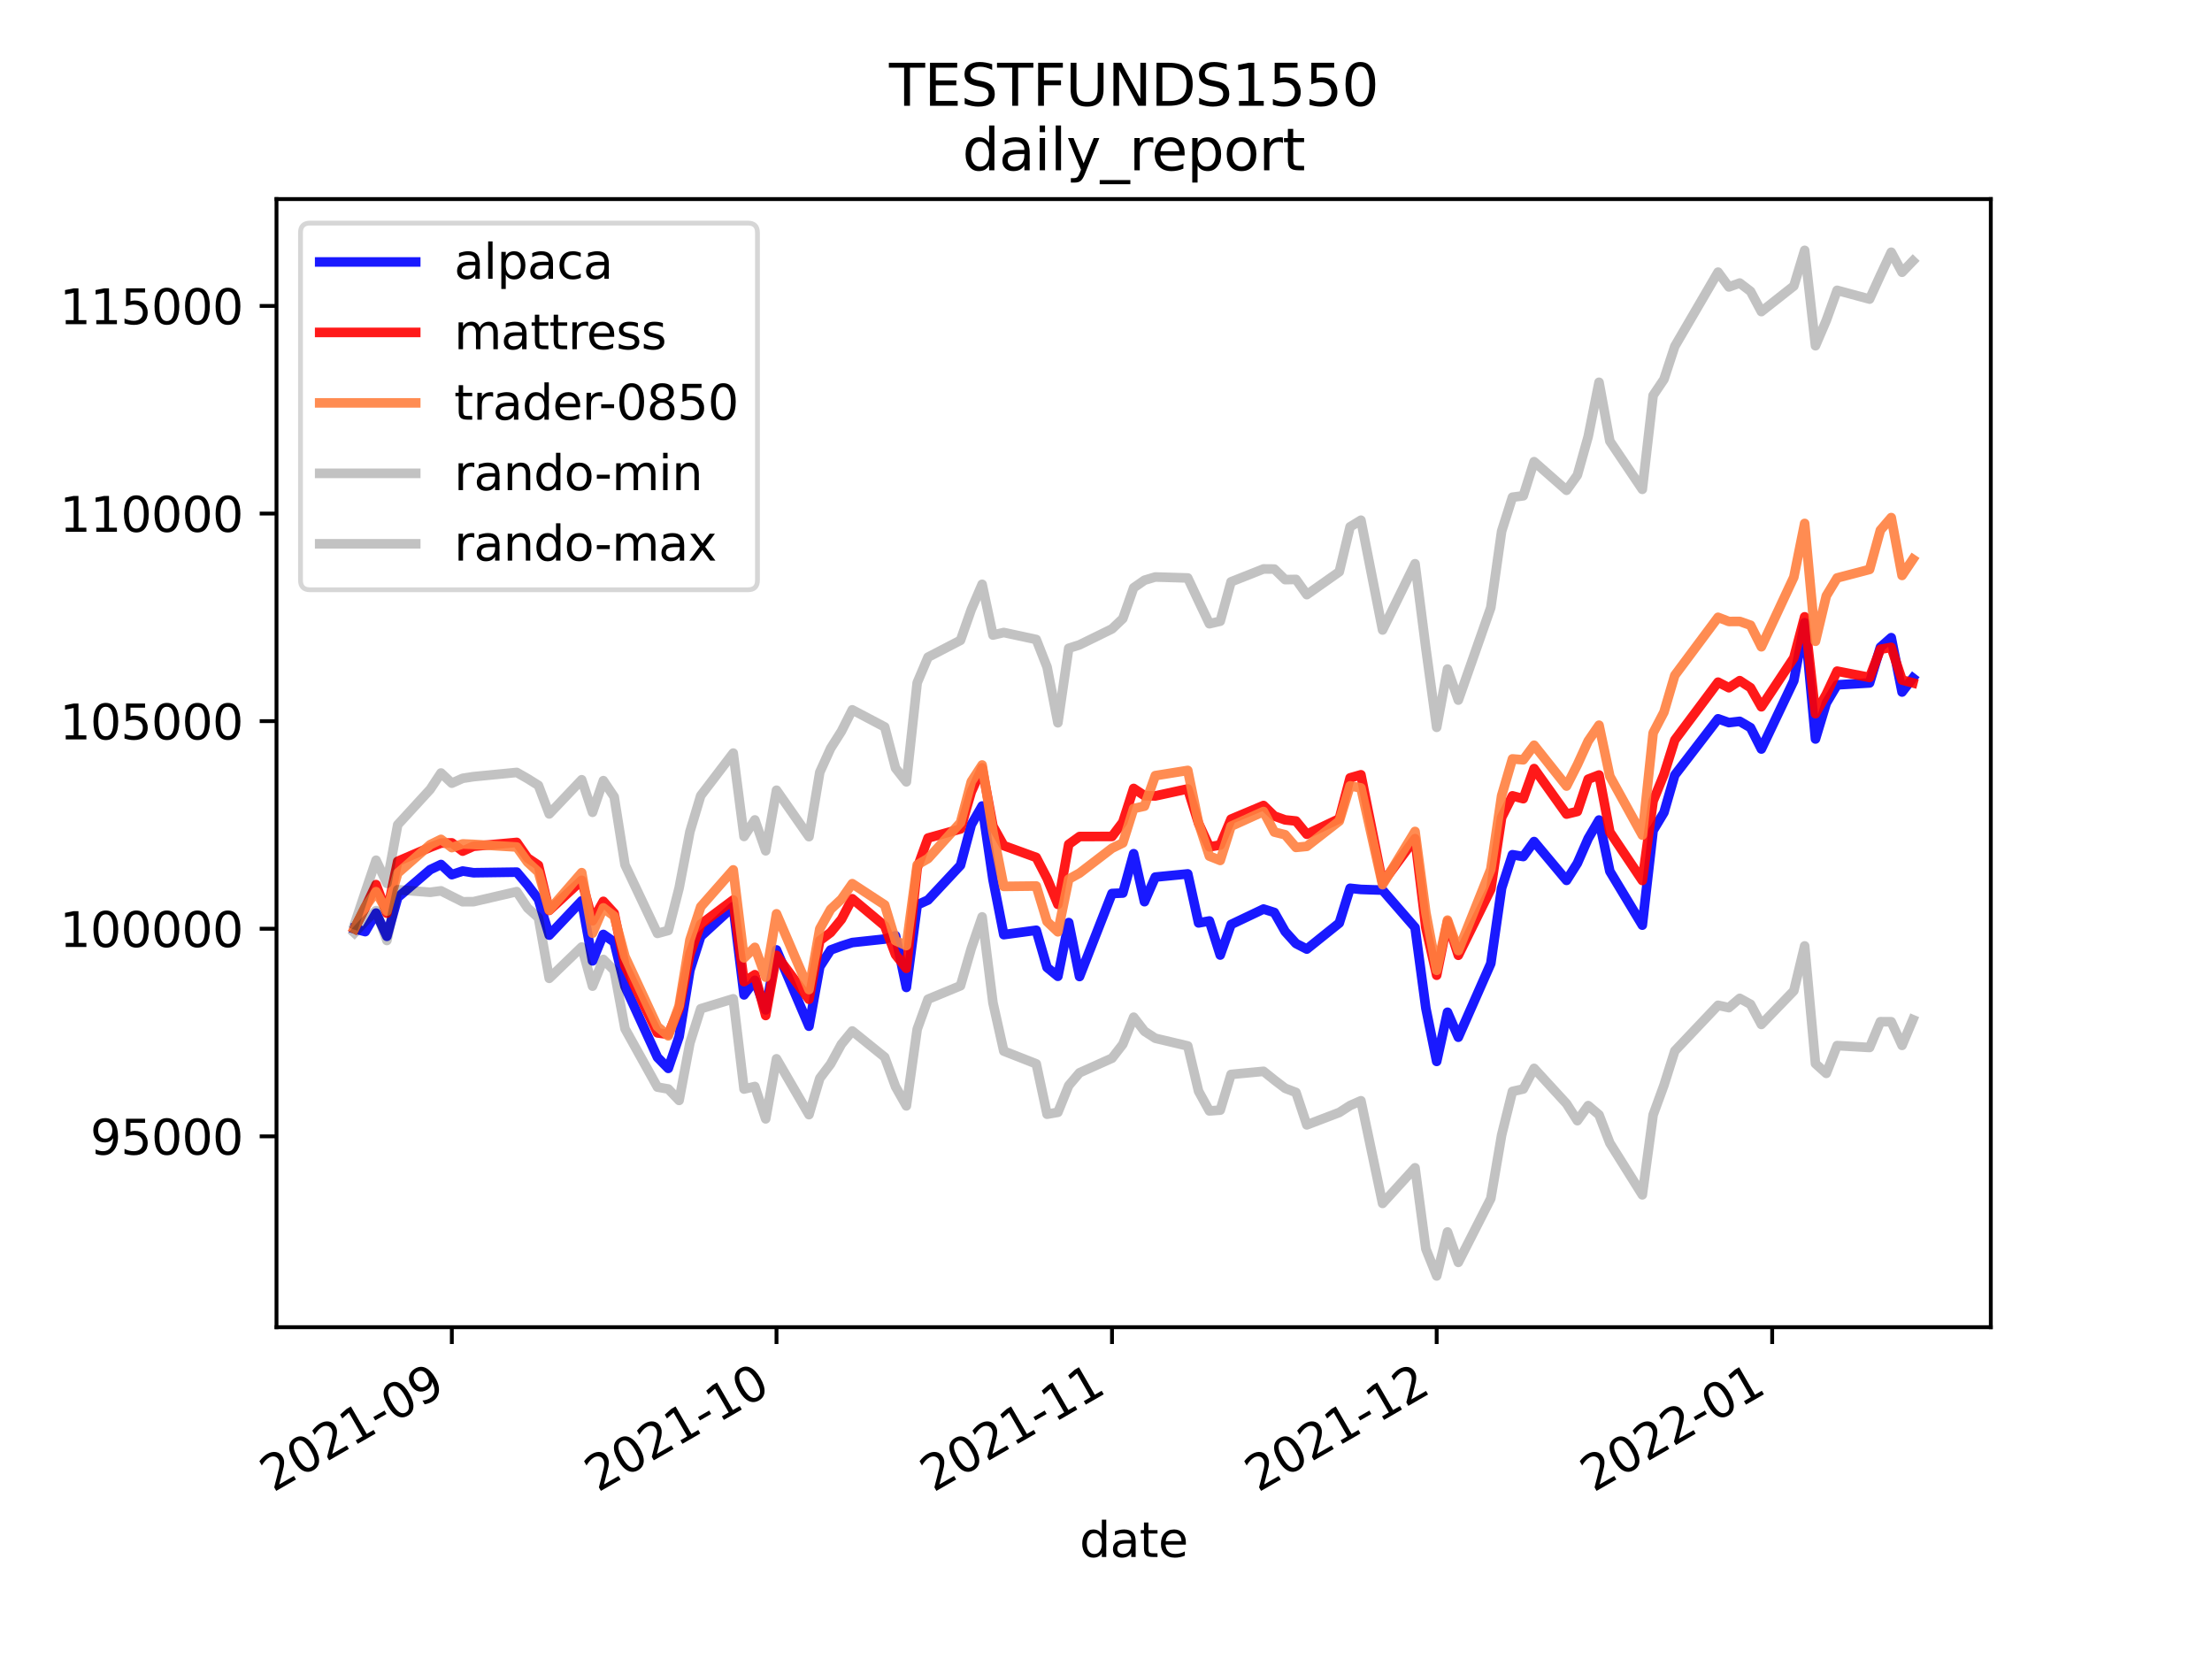 <?xml version="1.0" encoding="utf-8" standalone="no"?>
<!DOCTYPE svg PUBLIC "-//W3C//DTD SVG 1.1//EN"
  "http://www.w3.org/Graphics/SVG/1.1/DTD/svg11.dtd">
<svg height="345.6pt" version="1.1" viewBox="0 0 460.8 345.6" width="460.8pt" xmlns="http://www.w3.org/2000/svg" xmlns:xlink="http://www.w3.org/1999/xlink">
 <defs>
  <style type="text/css">*{stroke-linecap:butt;stroke-linejoin:round;}</style>
 </defs>
 <g id="figure_1">
  <g id="patch_1">
   <path d="M 0 345.6 
L 460.8 345.6 
L 460.8 0 
L 0 0 
z
" style="fill:#ffffff;"/>
  </g>
  <g id="axes_1">
   <g id="patch_2">
    <path d="M 57.6 276.48 
L 414.72 276.48 
L 414.72 41.472 
L 57.6 41.472 
z
" style="fill:#ffffff;"/>
   </g>
   <g id="matplotlib.axis_1">
    <g id="xtick_1">
     <g id="line2d_1">
      <defs>
       <path d="M 0 0 
L 0 3.5 
" id="mf0211307fe" style="stroke:#000000;stroke-width:0.8;"/>
      </defs>
      <g>
       <use style="stroke:#000000;stroke-width:0.8;" x="94.124" xlink:href="#mf0211307fe" y="276.48"/>
      </g>
     </g>
     <g id="text_1">
      <!-- 2021-09 -->
      <g transform="translate(56.899 310.952)rotate(-30)scale(0.1 -0.1)">
       <defs>
        <path d="M 1228 531 
L 3431 531 
L 3431 0 
L 469 0 
L 469 531 
Q 828 903 1448 1529 
Q 2069 2156 2228 2338 
Q 2531 2678 2651 2914 
Q 2772 3150 2772 3378 
Q 2772 3750 2511 3984 
Q 2250 4219 1831 4219 
Q 1534 4219 1204 4116 
Q 875 4013 500 3803 
L 500 4441 
Q 881 4594 1212 4672 
Q 1544 4750 1819 4750 
Q 2544 4750 2975 4387 
Q 3406 4025 3406 3419 
Q 3406 3131 3298 2873 
Q 3191 2616 2906 2266 
Q 2828 2175 2409 1742 
Q 1991 1309 1228 531 
z
" id="DejaVuSans-32" transform="scale(0.016)"/>
        <path d="M 2034 4250 
Q 1547 4250 1301 3770 
Q 1056 3291 1056 2328 
Q 1056 1369 1301 889 
Q 1547 409 2034 409 
Q 2525 409 2770 889 
Q 3016 1369 3016 2328 
Q 3016 3291 2770 3770 
Q 2525 4250 2034 4250 
z
M 2034 4750 
Q 2819 4750 3233 4129 
Q 3647 3509 3647 2328 
Q 3647 1150 3233 529 
Q 2819 -91 2034 -91 
Q 1250 -91 836 529 
Q 422 1150 422 2328 
Q 422 3509 836 4129 
Q 1250 4750 2034 4750 
z
" id="DejaVuSans-30" transform="scale(0.016)"/>
        <path d="M 794 531 
L 1825 531 
L 1825 4091 
L 703 3866 
L 703 4441 
L 1819 4666 
L 2450 4666 
L 2450 531 
L 3481 531 
L 3481 0 
L 794 0 
L 794 531 
z
" id="DejaVuSans-31" transform="scale(0.016)"/>
        <path d="M 313 2009 
L 1997 2009 
L 1997 1497 
L 313 1497 
L 313 2009 
z
" id="DejaVuSans-2d" transform="scale(0.016)"/>
        <path d="M 703 97 
L 703 672 
Q 941 559 1184 500 
Q 1428 441 1663 441 
Q 2288 441 2617 861 
Q 2947 1281 2994 2138 
Q 2813 1869 2534 1725 
Q 2256 1581 1919 1581 
Q 1219 1581 811 2004 
Q 403 2428 403 3163 
Q 403 3881 828 4315 
Q 1253 4750 1959 4750 
Q 2769 4750 3195 4129 
Q 3622 3509 3622 2328 
Q 3622 1225 3098 567 
Q 2575 -91 1691 -91 
Q 1453 -91 1209 -44 
Q 966 3 703 97 
z
M 1959 2075 
Q 2384 2075 2632 2365 
Q 2881 2656 2881 3163 
Q 2881 3666 2632 3958 
Q 2384 4250 1959 4250 
Q 1534 4250 1286 3958 
Q 1038 3666 1038 3163 
Q 1038 2656 1286 2365 
Q 1534 2075 1959 2075 
z
" id="DejaVuSans-39" transform="scale(0.016)"/>
       </defs>
       <use xlink:href="#DejaVuSans-32"/>
       <use x="63.623" xlink:href="#DejaVuSans-30"/>
       <use x="127.246" xlink:href="#DejaVuSans-32"/>
       <use x="190.869" xlink:href="#DejaVuSans-31"/>
       <use x="254.492" xlink:href="#DejaVuSans-2d"/>
       <use x="290.576" xlink:href="#DejaVuSans-30"/>
       <use x="354.199" xlink:href="#DejaVuSans-39"/>
      </g>
     </g>
    </g>
    <g id="xtick_2">
     <g id="line2d_2">
      <g>
       <use style="stroke:#000000;stroke-width:0.8;" x="161.76" xlink:href="#mf0211307fe" y="276.48"/>
      </g>
     </g>
     <g id="text_2">
      <!-- 2021-10 -->
      <g transform="translate(124.535 310.952)rotate(-30)scale(0.1 -0.1)">
       <use xlink:href="#DejaVuSans-32"/>
       <use x="63.623" xlink:href="#DejaVuSans-30"/>
       <use x="127.246" xlink:href="#DejaVuSans-32"/>
       <use x="190.869" xlink:href="#DejaVuSans-31"/>
       <use x="254.492" xlink:href="#DejaVuSans-2d"/>
       <use x="290.576" xlink:href="#DejaVuSans-31"/>
       <use x="354.199" xlink:href="#DejaVuSans-30"/>
      </g>
     </g>
    </g>
    <g id="xtick_3">
     <g id="line2d_3">
      <g>
       <use style="stroke:#000000;stroke-width:0.8;" x="231.651" xlink:href="#mf0211307fe" y="276.48"/>
      </g>
     </g>
     <g id="text_3">
      <!-- 2021-11 -->
      <g transform="translate(194.426 310.952)rotate(-30)scale(0.1 -0.1)">
       <use xlink:href="#DejaVuSans-32"/>
       <use x="63.623" xlink:href="#DejaVuSans-30"/>
       <use x="127.246" xlink:href="#DejaVuSans-32"/>
       <use x="190.869" xlink:href="#DejaVuSans-31"/>
       <use x="254.492" xlink:href="#DejaVuSans-2d"/>
       <use x="290.576" xlink:href="#DejaVuSans-31"/>
       <use x="354.199" xlink:href="#DejaVuSans-31"/>
      </g>
     </g>
    </g>
    <g id="xtick_4">
     <g id="line2d_4">
      <g>
       <use style="stroke:#000000;stroke-width:0.8;" x="299.287" xlink:href="#mf0211307fe" y="276.48"/>
      </g>
     </g>
     <g id="text_4">
      <!-- 2021-12 -->
      <g transform="translate(262.062 310.952)rotate(-30)scale(0.1 -0.1)">
       <use xlink:href="#DejaVuSans-32"/>
       <use x="63.623" xlink:href="#DejaVuSans-30"/>
       <use x="127.246" xlink:href="#DejaVuSans-32"/>
       <use x="190.869" xlink:href="#DejaVuSans-31"/>
       <use x="254.492" xlink:href="#DejaVuSans-2d"/>
       <use x="290.576" xlink:href="#DejaVuSans-31"/>
       <use x="354.199" xlink:href="#DejaVuSans-32"/>
      </g>
     </g>
    </g>
    <g id="xtick_5">
     <g id="line2d_5">
      <g>
       <use style="stroke:#000000;stroke-width:0.8;" x="369.178" xlink:href="#mf0211307fe" y="276.48"/>
      </g>
     </g>
     <g id="text_5">
      <!-- 2022-01 -->
      <g transform="translate(331.953 310.952)rotate(-30)scale(0.1 -0.1)">
       <use xlink:href="#DejaVuSans-32"/>
       <use x="63.623" xlink:href="#DejaVuSans-30"/>
       <use x="127.246" xlink:href="#DejaVuSans-32"/>
       <use x="190.869" xlink:href="#DejaVuSans-32"/>
       <use x="254.492" xlink:href="#DejaVuSans-2d"/>
       <use x="290.576" xlink:href="#DejaVuSans-30"/>
       <use x="354.199" xlink:href="#DejaVuSans-31"/>
      </g>
     </g>
    </g>
    <g id="text_6">
     <!-- date -->
     <g transform="translate(224.885 324.351)scale(0.1 -0.1)">
      <defs>
       <path d="M 2906 2969 
L 2906 4863 
L 3481 4863 
L 3481 0 
L 2906 0 
L 2906 525 
Q 2725 213 2448 61 
Q 2172 -91 1784 -91 
Q 1150 -91 751 415 
Q 353 922 353 1747 
Q 353 2572 751 3078 
Q 1150 3584 1784 3584 
Q 2172 3584 2448 3432 
Q 2725 3281 2906 2969 
z
M 947 1747 
Q 947 1113 1208 752 
Q 1469 391 1925 391 
Q 2381 391 2643 752 
Q 2906 1113 2906 1747 
Q 2906 2381 2643 2742 
Q 2381 3103 1925 3103 
Q 1469 3103 1208 2742 
Q 947 2381 947 1747 
z
" id="DejaVuSans-64" transform="scale(0.016)"/>
       <path d="M 2194 1759 
Q 1497 1759 1228 1600 
Q 959 1441 959 1056 
Q 959 750 1161 570 
Q 1363 391 1709 391 
Q 2188 391 2477 730 
Q 2766 1069 2766 1631 
L 2766 1759 
L 2194 1759 
z
M 3341 1997 
L 3341 0 
L 2766 0 
L 2766 531 
Q 2569 213 2275 61 
Q 1981 -91 1556 -91 
Q 1019 -91 701 211 
Q 384 513 384 1019 
Q 384 1609 779 1909 
Q 1175 2209 1959 2209 
L 2766 2209 
L 2766 2266 
Q 2766 2663 2505 2880 
Q 2244 3097 1772 3097 
Q 1472 3097 1187 3025 
Q 903 2953 641 2809 
L 641 3341 
Q 956 3463 1253 3523 
Q 1550 3584 1831 3584 
Q 2591 3584 2966 3190 
Q 3341 2797 3341 1997 
z
" id="DejaVuSans-61" transform="scale(0.016)"/>
       <path d="M 1172 4494 
L 1172 3500 
L 2356 3500 
L 2356 3053 
L 1172 3053 
L 1172 1153 
Q 1172 725 1289 603 
Q 1406 481 1766 481 
L 2356 481 
L 2356 0 
L 1766 0 
Q 1100 0 847 248 
Q 594 497 594 1153 
L 594 3053 
L 172 3053 
L 172 3500 
L 594 3500 
L 594 4494 
L 1172 4494 
z
" id="DejaVuSans-74" transform="scale(0.016)"/>
       <path d="M 3597 1894 
L 3597 1613 
L 953 1613 
Q 991 1019 1311 708 
Q 1631 397 2203 397 
Q 2534 397 2845 478 
Q 3156 559 3463 722 
L 3463 178 
Q 3153 47 2828 -22 
Q 2503 -91 2169 -91 
Q 1331 -91 842 396 
Q 353 884 353 1716 
Q 353 2575 817 3079 
Q 1281 3584 2069 3584 
Q 2775 3584 3186 3129 
Q 3597 2675 3597 1894 
z
M 3022 2063 
Q 3016 2534 2758 2815 
Q 2500 3097 2075 3097 
Q 1594 3097 1305 2825 
Q 1016 2553 972 2059 
L 3022 2063 
z
" id="DejaVuSans-65" transform="scale(0.016)"/>
      </defs>
      <use xlink:href="#DejaVuSans-64"/>
      <use x="63.477" xlink:href="#DejaVuSans-61"/>
      <use x="124.756" xlink:href="#DejaVuSans-74"/>
      <use x="163.965" xlink:href="#DejaVuSans-65"/>
     </g>
    </g>
   </g>
   <g id="matplotlib.axis_2">
    <g id="ytick_1">
     <g id="line2d_6">
      <defs>
       <path d="M 0 0 
L -3.5 0 
" id="mdebe0c044a" style="stroke:#000000;stroke-width:0.8;"/>
      </defs>
      <g>
       <use style="stroke:#000000;stroke-width:0.8;" x="57.6" xlink:href="#mdebe0c044a" y="236.721"/>
      </g>
     </g>
     <g id="text_7">
      <!-- 95000 -->
      <g transform="translate(18.788 240.52)scale(0.1 -0.1)">
       <defs>
        <path d="M 691 4666 
L 3169 4666 
L 3169 4134 
L 1269 4134 
L 1269 2991 
Q 1406 3038 1543 3061 
Q 1681 3084 1819 3084 
Q 2600 3084 3056 2656 
Q 3513 2228 3513 1497 
Q 3513 744 3044 326 
Q 2575 -91 1722 -91 
Q 1428 -91 1123 -41 
Q 819 9 494 109 
L 494 744 
Q 775 591 1075 516 
Q 1375 441 1709 441 
Q 2250 441 2565 725 
Q 2881 1009 2881 1497 
Q 2881 1984 2565 2268 
Q 2250 2553 1709 2553 
Q 1456 2553 1204 2497 
Q 953 2441 691 2322 
L 691 4666 
z
" id="DejaVuSans-35" transform="scale(0.016)"/>
       </defs>
       <use xlink:href="#DejaVuSans-39"/>
       <use x="63.623" xlink:href="#DejaVuSans-35"/>
       <use x="127.246" xlink:href="#DejaVuSans-30"/>
       <use x="190.869" xlink:href="#DejaVuSans-30"/>
       <use x="254.492" xlink:href="#DejaVuSans-30"/>
      </g>
     </g>
    </g>
    <g id="ytick_2">
     <g id="line2d_7">
      <g>
       <use style="stroke:#000000;stroke-width:0.8;" x="57.6" xlink:href="#mdebe0c044a" y="193.475"/>
      </g>
     </g>
     <g id="text_8">
      <!-- 100000 -->
      <g transform="translate(12.425 197.274)scale(0.1 -0.1)">
       <use xlink:href="#DejaVuSans-31"/>
       <use x="63.623" xlink:href="#DejaVuSans-30"/>
       <use x="127.246" xlink:href="#DejaVuSans-30"/>
       <use x="190.869" xlink:href="#DejaVuSans-30"/>
       <use x="254.492" xlink:href="#DejaVuSans-30"/>
       <use x="318.115" xlink:href="#DejaVuSans-30"/>
      </g>
     </g>
    </g>
    <g id="ytick_3">
     <g id="line2d_8">
      <g>
       <use style="stroke:#000000;stroke-width:0.8;" x="57.6" xlink:href="#mdebe0c044a" y="150.228"/>
      </g>
     </g>
     <g id="text_9">
      <!-- 105000 -->
      <g transform="translate(12.425 154.028)scale(0.1 -0.1)">
       <use xlink:href="#DejaVuSans-31"/>
       <use x="63.623" xlink:href="#DejaVuSans-30"/>
       <use x="127.246" xlink:href="#DejaVuSans-35"/>
       <use x="190.869" xlink:href="#DejaVuSans-30"/>
       <use x="254.492" xlink:href="#DejaVuSans-30"/>
       <use x="318.115" xlink:href="#DejaVuSans-30"/>
      </g>
     </g>
    </g>
    <g id="ytick_4">
     <g id="line2d_9">
      <g>
       <use style="stroke:#000000;stroke-width:0.8;" x="57.6" xlink:href="#mdebe0c044a" y="106.982"/>
      </g>
     </g>
     <g id="text_10">
      <!-- 110000 -->
      <g transform="translate(12.425 110.781)scale(0.1 -0.1)">
       <use xlink:href="#DejaVuSans-31"/>
       <use x="63.623" xlink:href="#DejaVuSans-31"/>
       <use x="127.246" xlink:href="#DejaVuSans-30"/>
       <use x="190.869" xlink:href="#DejaVuSans-30"/>
       <use x="254.492" xlink:href="#DejaVuSans-30"/>
       <use x="318.115" xlink:href="#DejaVuSans-30"/>
      </g>
     </g>
    </g>
    <g id="ytick_5">
     <g id="line2d_10">
      <g>
       <use style="stroke:#000000;stroke-width:0.8;" x="57.6" xlink:href="#mdebe0c044a" y="63.736"/>
      </g>
     </g>
     <g id="text_11">
      <!-- 115000 -->
      <g transform="translate(12.425 67.535)scale(0.1 -0.1)">
       <use xlink:href="#DejaVuSans-31"/>
       <use x="63.623" xlink:href="#DejaVuSans-31"/>
       <use x="127.246" xlink:href="#DejaVuSans-35"/>
       <use x="190.869" xlink:href="#DejaVuSans-30"/>
       <use x="254.492" xlink:href="#DejaVuSans-30"/>
       <use x="318.115" xlink:href="#DejaVuSans-30"/>
      </g>
     </g>
    </g>
   </g>
   <g id="line2d_11">
    <path clip-path="url(#p8dddf12279)" d="M 73.833 193.475 
L 76.087 194.072 
L 78.342 190.21 
L 80.596 195.053 
L 82.851 186.963 
L 89.615 181.164 
L 91.869 180.092 
L 94.124 182.207 
L 96.378 181.456 
L 98.633 181.808 
L 107.651 181.681 
L 109.905 184.361 
L 112.16 187.355 
L 114.415 194.805 
L 121.178 187.654 
L 123.433 200.169 
L 125.687 194.661 
L 127.942 196.247 
L 130.196 205.476 
L 136.96 220.258 
L 139.215 222.563 
L 141.469 215.949 
L 143.724 202.098 
L 145.978 195.067 
L 152.742 188.87 
L 154.996 207.252 
L 157.251 204.217 
L 159.505 210.384 
L 161.76 197.887 
L 168.524 213.778 
L 170.778 201.383 
L 173.033 197.899 
L 175.287 197.072 
L 177.542 196.35 
L 184.305 195.622 
L 186.56 194.931 
L 188.815 205.698 
L 191.069 188.519 
L 193.324 187.49 
L 200.087 180.25 
L 202.342 171.797 
L 204.596 167.905 
L 206.851 183.229 
L 209.105 194.705 
L 215.869 193.789 
L 218.124 201.54 
L 220.378 203.384 
L 222.633 192.189 
L 224.887 203.43 
L 231.651 186.132 
L 233.905 186.038 
L 236.16 177.842 
L 238.415 187.839 
L 240.669 182.712 
L 247.433 182.049 
L 249.687 192.262 
L 251.942 191.854 
L 254.196 198.951 
L 256.451 192.589 
L 263.215 189.371 
L 265.469 190.086 
L 267.724 194.052 
L 269.978 196.552 
L 272.233 197.713 
L 278.996 192.285 
L 281.251 185.045 
L 283.505 185.283 
L 288.015 185.435 
L 294.778 193.215 
L 297.033 210.038 
L 299.287 221.112 
L 301.542 210.869 
L 303.796 216.072 
L 310.56 200.718 
L 312.815 184.996 
L 315.069 178.055 
L 317.324 178.429 
L 319.578 175.313 
L 326.342 183.398 
L 328.596 179.827 
L 330.851 174.669 
L 333.105 170.83 
L 335.36 181.506 
L 342.124 192.725 
L 344.378 173.01 
L 346.633 169.253 
L 348.887 161.466 
L 357.905 149.738 
L 360.16 150.534 
L 362.415 150.269 
L 364.669 151.589 
L 366.924 156.034 
L 373.687 141.801 
L 375.942 129.722 
L 378.196 153.944 
L 380.451 146.468 
L 382.705 142.667 
L 389.469 142.268 
L 391.724 134.821 
L 393.978 132.836 
L 396.233 144.162 
L 398.487 141.252 
" style="fill:none;stroke:#0000ff;stroke-linecap:square;stroke-opacity:0.9;stroke-width:2;"/>
   </g>
   <g id="line2d_12">
    <path clip-path="url(#p8dddf12279)" d="M 73.833 193.475 
L 76.087 189.076 
L 78.342 184.282 
L 80.596 190.239 
L 82.851 179.43 
L 89.615 176.512 
L 91.869 175.636 
L 94.124 175.588 
L 96.378 177.306 
L 98.633 176.298 
L 107.651 175.489 
L 109.905 178.729 
L 112.16 180.255 
L 114.415 189.648 
L 121.178 183.383 
L 123.433 191.817 
L 125.687 187.768 
L 127.942 190.241 
L 130.196 201.17 
L 136.96 215.169 
L 139.215 215.472 
L 141.469 210.13 
L 143.724 198.728 
L 145.978 192.542 
L 152.742 187.487 
L 154.996 204.491 
L 157.251 203.046 
L 159.505 211.547 
L 161.76 199.015 
L 168.524 208.175 
L 170.778 195.951 
L 173.033 194.255 
L 175.287 191.51 
L 177.542 187.222 
L 184.305 192.877 
L 186.56 198.888 
L 188.815 201.718 
L 191.069 180.826 
L 193.324 174.577 
L 200.087 172.689 
L 202.342 164.942 
L 204.596 159.955 
L 206.851 172.116 
L 209.105 176.162 
L 215.869 178.624 
L 218.124 182.981 
L 220.378 188.399 
L 222.633 175.893 
L 224.887 174.265 
L 231.651 174.249 
L 233.905 171.268 
L 236.16 164.246 
L 238.415 165.749 
L 240.669 165.809 
L 247.433 164.34 
L 249.687 171.533 
L 251.942 176.413 
L 254.196 176.036 
L 256.451 170.644 
L 263.215 167.803 
L 265.469 169.996 
L 267.724 170.801 
L 269.978 171.035 
L 272.233 173.787 
L 278.996 170.571 
L 281.251 162.045 
L 283.505 161.401 
L 288.015 183.902 
L 294.778 174.712 
L 297.033 193.257 
L 299.287 203.162 
L 301.542 191.984 
L 303.796 199 
L 310.56 185.247 
L 312.815 170.298 
L 315.069 165.788 
L 317.324 166.385 
L 319.578 160.108 
L 326.342 169.592 
L 328.596 169.043 
L 330.851 162.318 
L 333.105 161.446 
L 335.36 173.331 
L 342.124 183.424 
L 344.378 166.872 
L 346.633 161.327 
L 348.887 154.169 
L 357.905 142.107 
L 360.16 143.266 
L 362.415 141.788 
L 364.669 143.269 
L 366.924 147.237 
L 373.687 137.028 
L 375.942 128.495 
L 378.196 148.664 
L 380.451 144.622 
L 382.705 139.813 
L 389.469 141.123 
L 391.724 135.257 
L 393.978 134.858 
L 396.233 141.656 
L 398.487 142.257 
" style="fill:none;stroke:#ff0000;stroke-linecap:square;stroke-opacity:0.9;stroke-width:2;"/>
   </g>
   <g id="line2d_13">
    <path clip-path="url(#p8dddf12279)" d="M 73.833 193.475 
L 76.087 188.901 
L 78.342 185.76 
L 80.596 189.814 
L 82.851 181.898 
L 89.615 175.962 
L 91.869 174.858 
L 94.124 176.573 
L 96.378 175.803 
L 98.633 175.903 
L 107.651 176.45 
L 109.905 179.595 
L 112.16 181.677 
L 114.415 189.583 
L 121.178 181.792 
L 123.433 194.397 
L 125.687 189.13 
L 127.942 190.85 
L 130.196 199.277 
L 136.96 213.855 
L 139.215 215.779 
L 141.469 209.532 
L 143.724 195.814 
L 145.978 188.895 
L 152.742 181.214 
L 154.996 199.543 
L 157.251 197.352 
L 159.505 203.553 
L 161.76 190.367 
L 168.524 206.147 
L 170.778 193.484 
L 173.033 189.434 
L 175.287 187.316 
L 177.542 184.089 
L 184.305 188.513 
L 186.56 195.973 
L 188.815 196.973 
L 191.069 180.168 
L 193.324 178.858 
L 200.087 171.365 
L 202.342 162.817 
L 204.596 159.361 
L 206.851 173.317 
L 209.105 184.651 
L 215.869 184.574 
L 218.124 191.977 
L 220.378 194.111 
L 222.633 183.148 
L 224.887 181.89 
L 231.651 176.704 
L 233.905 175.599 
L 236.16 168.428 
L 238.415 167.936 
L 240.669 161.58 
L 247.433 160.493 
L 249.687 171.467 
L 251.942 178.348 
L 254.196 179.244 
L 256.451 172.12 
L 263.215 169.057 
L 265.469 173.331 
L 267.724 173.894 
L 269.978 176.528 
L 272.233 176.312 
L 278.996 171.041 
L 281.251 163.704 
L 283.505 164.135 
L 288.015 184.304 
L 294.778 173.206 
L 297.033 190.122 
L 299.287 202.135 
L 301.542 191.683 
L 303.796 198.024 
L 310.56 181.091 
L 312.815 165.767 
L 315.069 158.093 
L 317.324 158.283 
L 319.578 155.247 
L 326.342 163.746 
L 328.596 159.309 
L 330.851 154.363 
L 333.105 151.075 
L 335.36 161.711 
L 342.124 173.967 
L 344.378 152.682 
L 346.633 148.351 
L 348.887 140.692 
L 357.905 128.598 
L 360.16 129.47 
L 362.415 129.454 
L 364.669 130.246 
L 366.924 134.736 
L 373.687 120.226 
L 375.942 109.043 
L 378.196 133.588 
L 380.451 124.13 
L 382.705 120.397 
L 389.469 118.622 
L 391.724 110.452 
L 393.978 107.824 
L 396.233 119.874 
L 398.487 116.509 
" style="fill:none;stroke:#ff8040;stroke-linecap:square;stroke-opacity:0.9;stroke-width:2;"/>
   </g>
   <g id="line2d_14">
    <path clip-path="url(#p8dddf12279)" d="M 73.833 194.34 
L 76.087 191.872 
L 78.342 189.7 
L 80.596 195.919 
L 82.851 185.351 
L 89.615 185.883 
L 91.869 185.579 
L 94.124 186.731 
L 96.378 187.849 
L 98.633 187.838 
L 107.651 185.746 
L 109.905 189.147 
L 112.16 191.165 
L 114.415 203.803 
L 121.178 197.283 
L 123.433 205.43 
L 125.687 199.876 
L 127.942 202.157 
L 130.196 214.295 
L 136.96 226.463 
L 139.215 226.858 
L 141.469 229.237 
L 143.724 217.259 
L 145.978 210.139 
L 152.742 208.068 
L 154.996 226.868 
L 157.251 226.339 
L 159.505 233.08 
L 161.76 220.572 
L 168.524 232.201 
L 170.778 224.629 
L 173.033 221.647 
L 175.287 217.523 
L 177.542 214.774 
L 184.305 220.23 
L 186.56 226.385 
L 188.815 230.374 
L 191.069 214.396 
L 193.324 208.154 
L 200.087 205.35 
L 202.342 197.56 
L 204.596 191.006 
L 206.851 208.907 
L 209.105 218.959 
L 215.869 221.616 
L 218.124 232.111 
L 220.378 231.713 
L 222.633 226.141 
L 224.887 223.481 
L 231.651 220.444 
L 233.905 217.533 
L 236.16 211.901 
L 238.415 214.826 
L 240.669 216.291 
L 247.433 217.888 
L 249.687 227.331 
L 251.942 231.424 
L 254.196 231.262 
L 256.451 223.824 
L 263.215 223.177 
L 265.469 224.985 
L 267.724 226.71 
L 269.978 227.573 
L 272.233 234.333 
L 278.996 231.751 
L 281.251 230.3 
L 283.505 229.307 
L 288.015 250.692 
L 294.778 243.269 
L 297.033 260.173 
L 299.287 265.798 
L 301.542 256.644 
L 303.796 262.974 
L 310.56 249.677 
L 312.815 236.459 
L 315.069 227.358 
L 317.324 226.859 
L 319.578 222.563 
L 326.342 229.929 
L 328.596 233.457 
L 330.851 230.32 
L 333.105 232.243 
L 335.36 238.118 
L 342.124 248.901 
L 344.378 232.247 
L 346.633 226.071 
L 348.887 218.939 
L 357.905 209.422 
L 360.16 209.91 
L 362.415 207.974 
L 364.669 209.216 
L 366.924 213.408 
L 373.687 206.403 
L 375.942 197.057 
L 378.196 221.574 
L 380.451 223.602 
L 382.705 217.819 
L 389.469 218.215 
L 391.724 212.837 
L 393.978 212.85 
L 396.233 217.772 
L 398.487 212.417 
" style="fill:none;stroke:#0d0d0d;stroke-linecap:square;stroke-opacity:0.25;stroke-width:2;"/>
   </g>
   <g id="line2d_15">
    <path clip-path="url(#p8dddf12279)" d="M 73.833 192.61 
L 76.087 185.856 
L 78.342 179.202 
L 80.596 184.02 
L 82.851 171.816 
L 89.615 164.443 
L 91.869 161.03 
L 94.124 163.149 
L 96.378 162.14 
L 98.633 161.793 
L 107.651 160.912 
L 109.905 162.2 
L 112.16 163.607 
L 114.415 169.558 
L 121.178 162.438 
L 123.433 169.213 
L 125.687 162.625 
L 127.942 165.987 
L 130.196 180.159 
L 136.96 194.445 
L 139.215 193.831 
L 141.469 185 
L 143.724 173.244 
L 145.978 165.746 
L 152.742 156.884 
L 154.996 174.248 
L 157.251 170.805 
L 159.505 177.238 
L 161.76 164.617 
L 168.524 174.296 
L 170.778 160.872 
L 173.033 155.895 
L 175.287 152.336 
L 177.542 147.873 
L 184.305 151.439 
L 186.56 160.014 
L 188.815 162.877 
L 191.069 142.221 
L 193.324 136.902 
L 200.087 133.389 
L 202.342 126.963 
L 204.596 121.723 
L 206.851 132.297 
L 209.105 131.763 
L 215.869 133.216 
L 218.124 138.964 
L 220.378 150.571 
L 222.633 135.049 
L 224.887 134.33 
L 231.651 131.009 
L 233.905 128.864 
L 236.16 122.447 
L 238.415 120.873 
L 240.669 120.198 
L 247.433 120.399 
L 249.687 125.199 
L 251.942 129.938 
L 254.196 129.409 
L 256.451 121.203 
L 263.215 118.524 
L 265.469 118.545 
L 267.724 120.747 
L 269.978 120.705 
L 272.233 123.876 
L 278.996 119.113 
L 281.251 109.745 
L 283.505 108.37 
L 288.015 131.236 
L 294.778 117.437 
L 297.033 135.059 
L 299.287 151.512 
L 301.542 139.378 
L 303.796 145.846 
L 310.56 126.573 
L 312.815 110.666 
L 315.069 103.577 
L 317.324 103.285 
L 319.578 96.178 
L 326.342 102.131 
L 328.596 98.971 
L 330.851 90.939 
L 333.105 79.64 
L 335.36 91.893 
L 342.124 101.935 
L 344.378 82.371 
L 346.633 79.022 
L 348.887 72.151 
L 357.905 56.694 
L 360.16 59.774 
L 362.415 58.964 
L 364.669 60.692 
L 366.924 64.909 
L 373.687 59.575 
L 375.942 52.154 
L 378.196 72.021 
L 380.451 66.746 
L 382.705 60.483 
L 389.469 62.306 
L 391.724 57.358 
L 393.978 52.546 
L 396.233 56.713 
L 398.487 54.367 
" style="fill:none;stroke:#0d0d0d;stroke-linecap:square;stroke-opacity:0.25;stroke-width:2;"/>
   </g>
   <g id="patch_3">
    <path d="M 57.6 276.48 
L 57.6 41.472 
" style="fill:none;stroke:#000000;stroke-linecap:square;stroke-linejoin:miter;stroke-width:0.8;"/>
   </g>
   <g id="patch_4">
    <path d="M 414.72 276.48 
L 414.72 41.472 
" style="fill:none;stroke:#000000;stroke-linecap:square;stroke-linejoin:miter;stroke-width:0.8;"/>
   </g>
   <g id="patch_5">
    <path d="M 57.6 276.48 
L 414.72 276.48 
" style="fill:none;stroke:#000000;stroke-linecap:square;stroke-linejoin:miter;stroke-width:0.8;"/>
   </g>
   <g id="patch_6">
    <path d="M 57.6 41.472 
L 414.72 41.472 
" style="fill:none;stroke:#000000;stroke-linecap:square;stroke-linejoin:miter;stroke-width:0.8;"/>
   </g>
   <g id="text_12">
    <!-- TESTFUNDS1550 -->
    <g transform="translate(185.2 22.035)scale(0.12 -0.12)">
     <defs>
      <path d="M -19 4666 
L 3928 4666 
L 3928 4134 
L 2272 4134 
L 2272 0 
L 1638 0 
L 1638 4134 
L -19 4134 
L -19 4666 
z
" id="DejaVuSans-54" transform="scale(0.016)"/>
      <path d="M 628 4666 
L 3578 4666 
L 3578 4134 
L 1259 4134 
L 1259 2753 
L 3481 2753 
L 3481 2222 
L 1259 2222 
L 1259 531 
L 3634 531 
L 3634 0 
L 628 0 
L 628 4666 
z
" id="DejaVuSans-45" transform="scale(0.016)"/>
      <path d="M 3425 4513 
L 3425 3897 
Q 3066 4069 2747 4153 
Q 2428 4238 2131 4238 
Q 1616 4238 1336 4038 
Q 1056 3838 1056 3469 
Q 1056 3159 1242 3001 
Q 1428 2844 1947 2747 
L 2328 2669 
Q 3034 2534 3370 2195 
Q 3706 1856 3706 1288 
Q 3706 609 3251 259 
Q 2797 -91 1919 -91 
Q 1588 -91 1214 -16 
Q 841 59 441 206 
L 441 856 
Q 825 641 1194 531 
Q 1563 422 1919 422 
Q 2459 422 2753 634 
Q 3047 847 3047 1241 
Q 3047 1584 2836 1778 
Q 2625 1972 2144 2069 
L 1759 2144 
Q 1053 2284 737 2584 
Q 422 2884 422 3419 
Q 422 4038 858 4394 
Q 1294 4750 2059 4750 
Q 2388 4750 2728 4690 
Q 3069 4631 3425 4513 
z
" id="DejaVuSans-53" transform="scale(0.016)"/>
      <path d="M 628 4666 
L 3309 4666 
L 3309 4134 
L 1259 4134 
L 1259 2759 
L 3109 2759 
L 3109 2228 
L 1259 2228 
L 1259 0 
L 628 0 
L 628 4666 
z
" id="DejaVuSans-46" transform="scale(0.016)"/>
      <path d="M 556 4666 
L 1191 4666 
L 1191 1831 
Q 1191 1081 1462 751 
Q 1734 422 2344 422 
Q 2950 422 3222 751 
Q 3494 1081 3494 1831 
L 3494 4666 
L 4128 4666 
L 4128 1753 
Q 4128 841 3676 375 
Q 3225 -91 2344 -91 
Q 1459 -91 1007 375 
Q 556 841 556 1753 
L 556 4666 
z
" id="DejaVuSans-55" transform="scale(0.016)"/>
      <path d="M 628 4666 
L 1478 4666 
L 3547 763 
L 3547 4666 
L 4159 4666 
L 4159 0 
L 3309 0 
L 1241 3903 
L 1241 0 
L 628 0 
L 628 4666 
z
" id="DejaVuSans-4e" transform="scale(0.016)"/>
      <path d="M 1259 4147 
L 1259 519 
L 2022 519 
Q 2988 519 3436 956 
Q 3884 1394 3884 2338 
Q 3884 3275 3436 3711 
Q 2988 4147 2022 4147 
L 1259 4147 
z
M 628 4666 
L 1925 4666 
Q 3281 4666 3915 4102 
Q 4550 3538 4550 2338 
Q 4550 1131 3912 565 
Q 3275 0 1925 0 
L 628 0 
L 628 4666 
z
" id="DejaVuSans-44" transform="scale(0.016)"/>
     </defs>
     <use xlink:href="#DejaVuSans-54"/>
     <use x="61.084" xlink:href="#DejaVuSans-45"/>
     <use x="124.268" xlink:href="#DejaVuSans-53"/>
     <use x="187.744" xlink:href="#DejaVuSans-54"/>
     <use x="248.828" xlink:href="#DejaVuSans-46"/>
     <use x="306.348" xlink:href="#DejaVuSans-55"/>
     <use x="379.541" xlink:href="#DejaVuSans-4e"/>
     <use x="454.346" xlink:href="#DejaVuSans-44"/>
     <use x="531.348" xlink:href="#DejaVuSans-53"/>
     <use x="594.824" xlink:href="#DejaVuSans-31"/>
     <use x="658.447" xlink:href="#DejaVuSans-35"/>
     <use x="722.07" xlink:href="#DejaVuSans-35"/>
     <use x="785.693" xlink:href="#DejaVuSans-30"/>
    </g>
    <!-- daily_report -->
    <g transform="translate(200.467 35.472)scale(0.12 -0.12)">
     <defs>
      <path d="M 603 3500 
L 1178 3500 
L 1178 0 
L 603 0 
L 603 3500 
z
M 603 4863 
L 1178 4863 
L 1178 4134 
L 603 4134 
L 603 4863 
z
" id="DejaVuSans-69" transform="scale(0.016)"/>
      <path d="M 603 4863 
L 1178 4863 
L 1178 0 
L 603 0 
L 603 4863 
z
" id="DejaVuSans-6c" transform="scale(0.016)"/>
      <path d="M 2059 -325 
Q 1816 -950 1584 -1140 
Q 1353 -1331 966 -1331 
L 506 -1331 
L 506 -850 
L 844 -850 
Q 1081 -850 1212 -737 
Q 1344 -625 1503 -206 
L 1606 56 
L 191 3500 
L 800 3500 
L 1894 763 
L 2988 3500 
L 3597 3500 
L 2059 -325 
z
" id="DejaVuSans-79" transform="scale(0.016)"/>
      <path d="M 3263 -1063 
L 3263 -1509 
L -63 -1509 
L -63 -1063 
L 3263 -1063 
z
" id="DejaVuSans-5f" transform="scale(0.016)"/>
      <path d="M 2631 2963 
Q 2534 3019 2420 3045 
Q 2306 3072 2169 3072 
Q 1681 3072 1420 2755 
Q 1159 2438 1159 1844 
L 1159 0 
L 581 0 
L 581 3500 
L 1159 3500 
L 1159 2956 
Q 1341 3275 1631 3429 
Q 1922 3584 2338 3584 
Q 2397 3584 2469 3576 
Q 2541 3569 2628 3553 
L 2631 2963 
z
" id="DejaVuSans-72" transform="scale(0.016)"/>
      <path d="M 1159 525 
L 1159 -1331 
L 581 -1331 
L 581 3500 
L 1159 3500 
L 1159 2969 
Q 1341 3281 1617 3432 
Q 1894 3584 2278 3584 
Q 2916 3584 3314 3078 
Q 3713 2572 3713 1747 
Q 3713 922 3314 415 
Q 2916 -91 2278 -91 
Q 1894 -91 1617 61 
Q 1341 213 1159 525 
z
M 3116 1747 
Q 3116 2381 2855 2742 
Q 2594 3103 2138 3103 
Q 1681 3103 1420 2742 
Q 1159 2381 1159 1747 
Q 1159 1113 1420 752 
Q 1681 391 2138 391 
Q 2594 391 2855 752 
Q 3116 1113 3116 1747 
z
" id="DejaVuSans-70" transform="scale(0.016)"/>
      <path d="M 1959 3097 
Q 1497 3097 1228 2736 
Q 959 2375 959 1747 
Q 959 1119 1226 758 
Q 1494 397 1959 397 
Q 2419 397 2687 759 
Q 2956 1122 2956 1747 
Q 2956 2369 2687 2733 
Q 2419 3097 1959 3097 
z
M 1959 3584 
Q 2709 3584 3137 3096 
Q 3566 2609 3566 1747 
Q 3566 888 3137 398 
Q 2709 -91 1959 -91 
Q 1206 -91 779 398 
Q 353 888 353 1747 
Q 353 2609 779 3096 
Q 1206 3584 1959 3584 
z
" id="DejaVuSans-6f" transform="scale(0.016)"/>
     </defs>
     <use xlink:href="#DejaVuSans-64"/>
     <use x="63.477" xlink:href="#DejaVuSans-61"/>
     <use x="124.756" xlink:href="#DejaVuSans-69"/>
     <use x="152.539" xlink:href="#DejaVuSans-6c"/>
     <use x="180.322" xlink:href="#DejaVuSans-79"/>
     <use x="239.502" xlink:href="#DejaVuSans-5f"/>
     <use x="289.502" xlink:href="#DejaVuSans-72"/>
     <use x="328.365" xlink:href="#DejaVuSans-65"/>
     <use x="389.889" xlink:href="#DejaVuSans-70"/>
     <use x="453.365" xlink:href="#DejaVuSans-6f"/>
     <use x="514.547" xlink:href="#DejaVuSans-72"/>
     <use x="555.66" xlink:href="#DejaVuSans-74"/>
    </g>
   </g>
   <g id="legend_1">
    <g id="patch_7">
     <path d="M 64.6 122.863 
L 155.792 122.863 
Q 157.792 122.863 157.792 120.863 
L 157.792 48.472 
Q 157.792 46.472 155.792 46.472 
L 64.6 46.472 
Q 62.6 46.472 62.6 48.472 
L 62.6 120.863 
Q 62.6 122.863 64.6 122.863 
z
" style="fill:#ffffff;opacity:0.8;stroke:#cccccc;stroke-linejoin:miter;"/>
    </g>
    <g id="line2d_16">
     <path d="M 66.6 54.57 
L 86.6 54.57 
" style="fill:none;stroke:#0000ff;stroke-linecap:square;stroke-opacity:0.9;stroke-width:2;"/>
    </g>
    <g id="line2d_17"/>
    <g id="text_13">
     <!-- alpaca -->
     <g transform="translate(94.6 58.07)scale(0.1 -0.1)">
      <defs>
       <path d="M 3122 3366 
L 3122 2828 
Q 2878 2963 2633 3030 
Q 2388 3097 2138 3097 
Q 1578 3097 1268 2742 
Q 959 2388 959 1747 
Q 959 1106 1268 751 
Q 1578 397 2138 397 
Q 2388 397 2633 464 
Q 2878 531 3122 666 
L 3122 134 
Q 2881 22 2623 -34 
Q 2366 -91 2075 -91 
Q 1284 -91 818 406 
Q 353 903 353 1747 
Q 353 2603 823 3093 
Q 1294 3584 2113 3584 
Q 2378 3584 2631 3529 
Q 2884 3475 3122 3366 
z
" id="DejaVuSans-63" transform="scale(0.016)"/>
      </defs>
      <use xlink:href="#DejaVuSans-61"/>
      <use x="61.279" xlink:href="#DejaVuSans-6c"/>
      <use x="89.062" xlink:href="#DejaVuSans-70"/>
      <use x="152.539" xlink:href="#DejaVuSans-61"/>
      <use x="213.818" xlink:href="#DejaVuSans-63"/>
      <use x="268.799" xlink:href="#DejaVuSans-61"/>
     </g>
    </g>
    <g id="line2d_18">
     <path d="M 66.6 69.249 
L 86.6 69.249 
" style="fill:none;stroke:#ff0000;stroke-linecap:square;stroke-opacity:0.9;stroke-width:2;"/>
    </g>
    <g id="line2d_19"/>
    <g id="text_14">
     <!-- mattress -->
     <g transform="translate(94.6 72.749)scale(0.1 -0.1)">
      <defs>
       <path d="M 3328 2828 
Q 3544 3216 3844 3400 
Q 4144 3584 4550 3584 
Q 5097 3584 5394 3201 
Q 5691 2819 5691 2113 
L 5691 0 
L 5113 0 
L 5113 2094 
Q 5113 2597 4934 2840 
Q 4756 3084 4391 3084 
Q 3944 3084 3684 2787 
Q 3425 2491 3425 1978 
L 3425 0 
L 2847 0 
L 2847 2094 
Q 2847 2600 2669 2842 
Q 2491 3084 2119 3084 
Q 1678 3084 1418 2786 
Q 1159 2488 1159 1978 
L 1159 0 
L 581 0 
L 581 3500 
L 1159 3500 
L 1159 2956 
Q 1356 3278 1631 3431 
Q 1906 3584 2284 3584 
Q 2666 3584 2933 3390 
Q 3200 3197 3328 2828 
z
" id="DejaVuSans-6d" transform="scale(0.016)"/>
       <path d="M 2834 3397 
L 2834 2853 
Q 2591 2978 2328 3040 
Q 2066 3103 1784 3103 
Q 1356 3103 1142 2972 
Q 928 2841 928 2578 
Q 928 2378 1081 2264 
Q 1234 2150 1697 2047 
L 1894 2003 
Q 2506 1872 2764 1633 
Q 3022 1394 3022 966 
Q 3022 478 2636 193 
Q 2250 -91 1575 -91 
Q 1294 -91 989 -36 
Q 684 19 347 128 
L 347 722 
Q 666 556 975 473 
Q 1284 391 1588 391 
Q 1994 391 2212 530 
Q 2431 669 2431 922 
Q 2431 1156 2273 1281 
Q 2116 1406 1581 1522 
L 1381 1569 
Q 847 1681 609 1914 
Q 372 2147 372 2553 
Q 372 3047 722 3315 
Q 1072 3584 1716 3584 
Q 2034 3584 2315 3537 
Q 2597 3491 2834 3397 
z
" id="DejaVuSans-73" transform="scale(0.016)"/>
      </defs>
      <use xlink:href="#DejaVuSans-6d"/>
      <use x="97.412" xlink:href="#DejaVuSans-61"/>
      <use x="158.691" xlink:href="#DejaVuSans-74"/>
      <use x="197.9" xlink:href="#DejaVuSans-74"/>
      <use x="237.109" xlink:href="#DejaVuSans-72"/>
      <use x="275.973" xlink:href="#DejaVuSans-65"/>
      <use x="337.496" xlink:href="#DejaVuSans-73"/>
      <use x="389.596" xlink:href="#DejaVuSans-73"/>
     </g>
    </g>
    <g id="line2d_20">
     <path d="M 66.6 83.927 
L 86.6 83.927 
" style="fill:none;stroke:#ff8040;stroke-linecap:square;stroke-opacity:0.9;stroke-width:2;"/>
    </g>
    <g id="line2d_21"/>
    <g id="text_15">
     <!-- trader-0850 -->
     <g transform="translate(94.6 87.427)scale(0.1 -0.1)">
      <defs>
       <path d="M 2034 2216 
Q 1584 2216 1326 1975 
Q 1069 1734 1069 1313 
Q 1069 891 1326 650 
Q 1584 409 2034 409 
Q 2484 409 2743 651 
Q 3003 894 3003 1313 
Q 3003 1734 2745 1975 
Q 2488 2216 2034 2216 
z
M 1403 2484 
Q 997 2584 770 2862 
Q 544 3141 544 3541 
Q 544 4100 942 4425 
Q 1341 4750 2034 4750 
Q 2731 4750 3128 4425 
Q 3525 4100 3525 3541 
Q 3525 3141 3298 2862 
Q 3072 2584 2669 2484 
Q 3125 2378 3379 2068 
Q 3634 1759 3634 1313 
Q 3634 634 3220 271 
Q 2806 -91 2034 -91 
Q 1263 -91 848 271 
Q 434 634 434 1313 
Q 434 1759 690 2068 
Q 947 2378 1403 2484 
z
M 1172 3481 
Q 1172 3119 1398 2916 
Q 1625 2713 2034 2713 
Q 2441 2713 2670 2916 
Q 2900 3119 2900 3481 
Q 2900 3844 2670 4047 
Q 2441 4250 2034 4250 
Q 1625 4250 1398 4047 
Q 1172 3844 1172 3481 
z
" id="DejaVuSans-38" transform="scale(0.016)"/>
      </defs>
      <use xlink:href="#DejaVuSans-74"/>
      <use x="39.209" xlink:href="#DejaVuSans-72"/>
      <use x="80.322" xlink:href="#DejaVuSans-61"/>
      <use x="141.602" xlink:href="#DejaVuSans-64"/>
      <use x="205.078" xlink:href="#DejaVuSans-65"/>
      <use x="266.602" xlink:href="#DejaVuSans-72"/>
      <use x="301.34" xlink:href="#DejaVuSans-2d"/>
      <use x="337.424" xlink:href="#DejaVuSans-30"/>
      <use x="401.047" xlink:href="#DejaVuSans-38"/>
      <use x="464.67" xlink:href="#DejaVuSans-35"/>
      <use x="528.293" xlink:href="#DejaVuSans-30"/>
     </g>
    </g>
    <g id="line2d_22">
     <path d="M 66.6 98.605 
L 86.6 98.605 
" style="fill:none;stroke:#0d0d0d;stroke-linecap:square;stroke-opacity:0.25;stroke-width:2;"/>
    </g>
    <g id="line2d_23"/>
    <g id="text_16">
     <!-- rando-min -->
     <g transform="translate(94.6 102.105)scale(0.1 -0.1)">
      <defs>
       <path d="M 3513 2113 
L 3513 0 
L 2938 0 
L 2938 2094 
Q 2938 2591 2744 2837 
Q 2550 3084 2163 3084 
Q 1697 3084 1428 2787 
Q 1159 2491 1159 1978 
L 1159 0 
L 581 0 
L 581 3500 
L 1159 3500 
L 1159 2956 
Q 1366 3272 1645 3428 
Q 1925 3584 2291 3584 
Q 2894 3584 3203 3211 
Q 3513 2838 3513 2113 
z
" id="DejaVuSans-6e" transform="scale(0.016)"/>
      </defs>
      <use xlink:href="#DejaVuSans-72"/>
      <use x="41.113" xlink:href="#DejaVuSans-61"/>
      <use x="102.393" xlink:href="#DejaVuSans-6e"/>
      <use x="165.771" xlink:href="#DejaVuSans-64"/>
      <use x="229.248" xlink:href="#DejaVuSans-6f"/>
      <use x="292.305" xlink:href="#DejaVuSans-2d"/>
      <use x="328.389" xlink:href="#DejaVuSans-6d"/>
      <use x="425.801" xlink:href="#DejaVuSans-69"/>
      <use x="453.584" xlink:href="#DejaVuSans-6e"/>
     </g>
    </g>
    <g id="line2d_24">
     <path d="M 66.6 113.283 
L 86.6 113.283 
" style="fill:none;stroke:#0d0d0d;stroke-linecap:square;stroke-opacity:0.25;stroke-width:2;"/>
    </g>
    <g id="line2d_25"/>
    <g id="text_17">
     <!-- rando-max -->
     <g transform="translate(94.6 116.783)scale(0.1 -0.1)">
      <defs>
       <path d="M 3513 3500 
L 2247 1797 
L 3578 0 
L 2900 0 
L 1881 1375 
L 863 0 
L 184 0 
L 1544 1831 
L 300 3500 
L 978 3500 
L 1906 2253 
L 2834 3500 
L 3513 3500 
z
" id="DejaVuSans-78" transform="scale(0.016)"/>
      </defs>
      <use xlink:href="#DejaVuSans-72"/>
      <use x="41.113" xlink:href="#DejaVuSans-61"/>
      <use x="102.393" xlink:href="#DejaVuSans-6e"/>
      <use x="165.771" xlink:href="#DejaVuSans-64"/>
      <use x="229.248" xlink:href="#DejaVuSans-6f"/>
      <use x="292.305" xlink:href="#DejaVuSans-2d"/>
      <use x="328.389" xlink:href="#DejaVuSans-6d"/>
      <use x="425.801" xlink:href="#DejaVuSans-61"/>
      <use x="487.08" xlink:href="#DejaVuSans-78"/>
     </g>
    </g>
   </g>
  </g>
 </g>
 <defs>
  <clipPath id="p8dddf12279">
   <rect height="235.008" width="357.12" x="57.6" y="41.472"/>
  </clipPath>
 </defs>
</svg>
